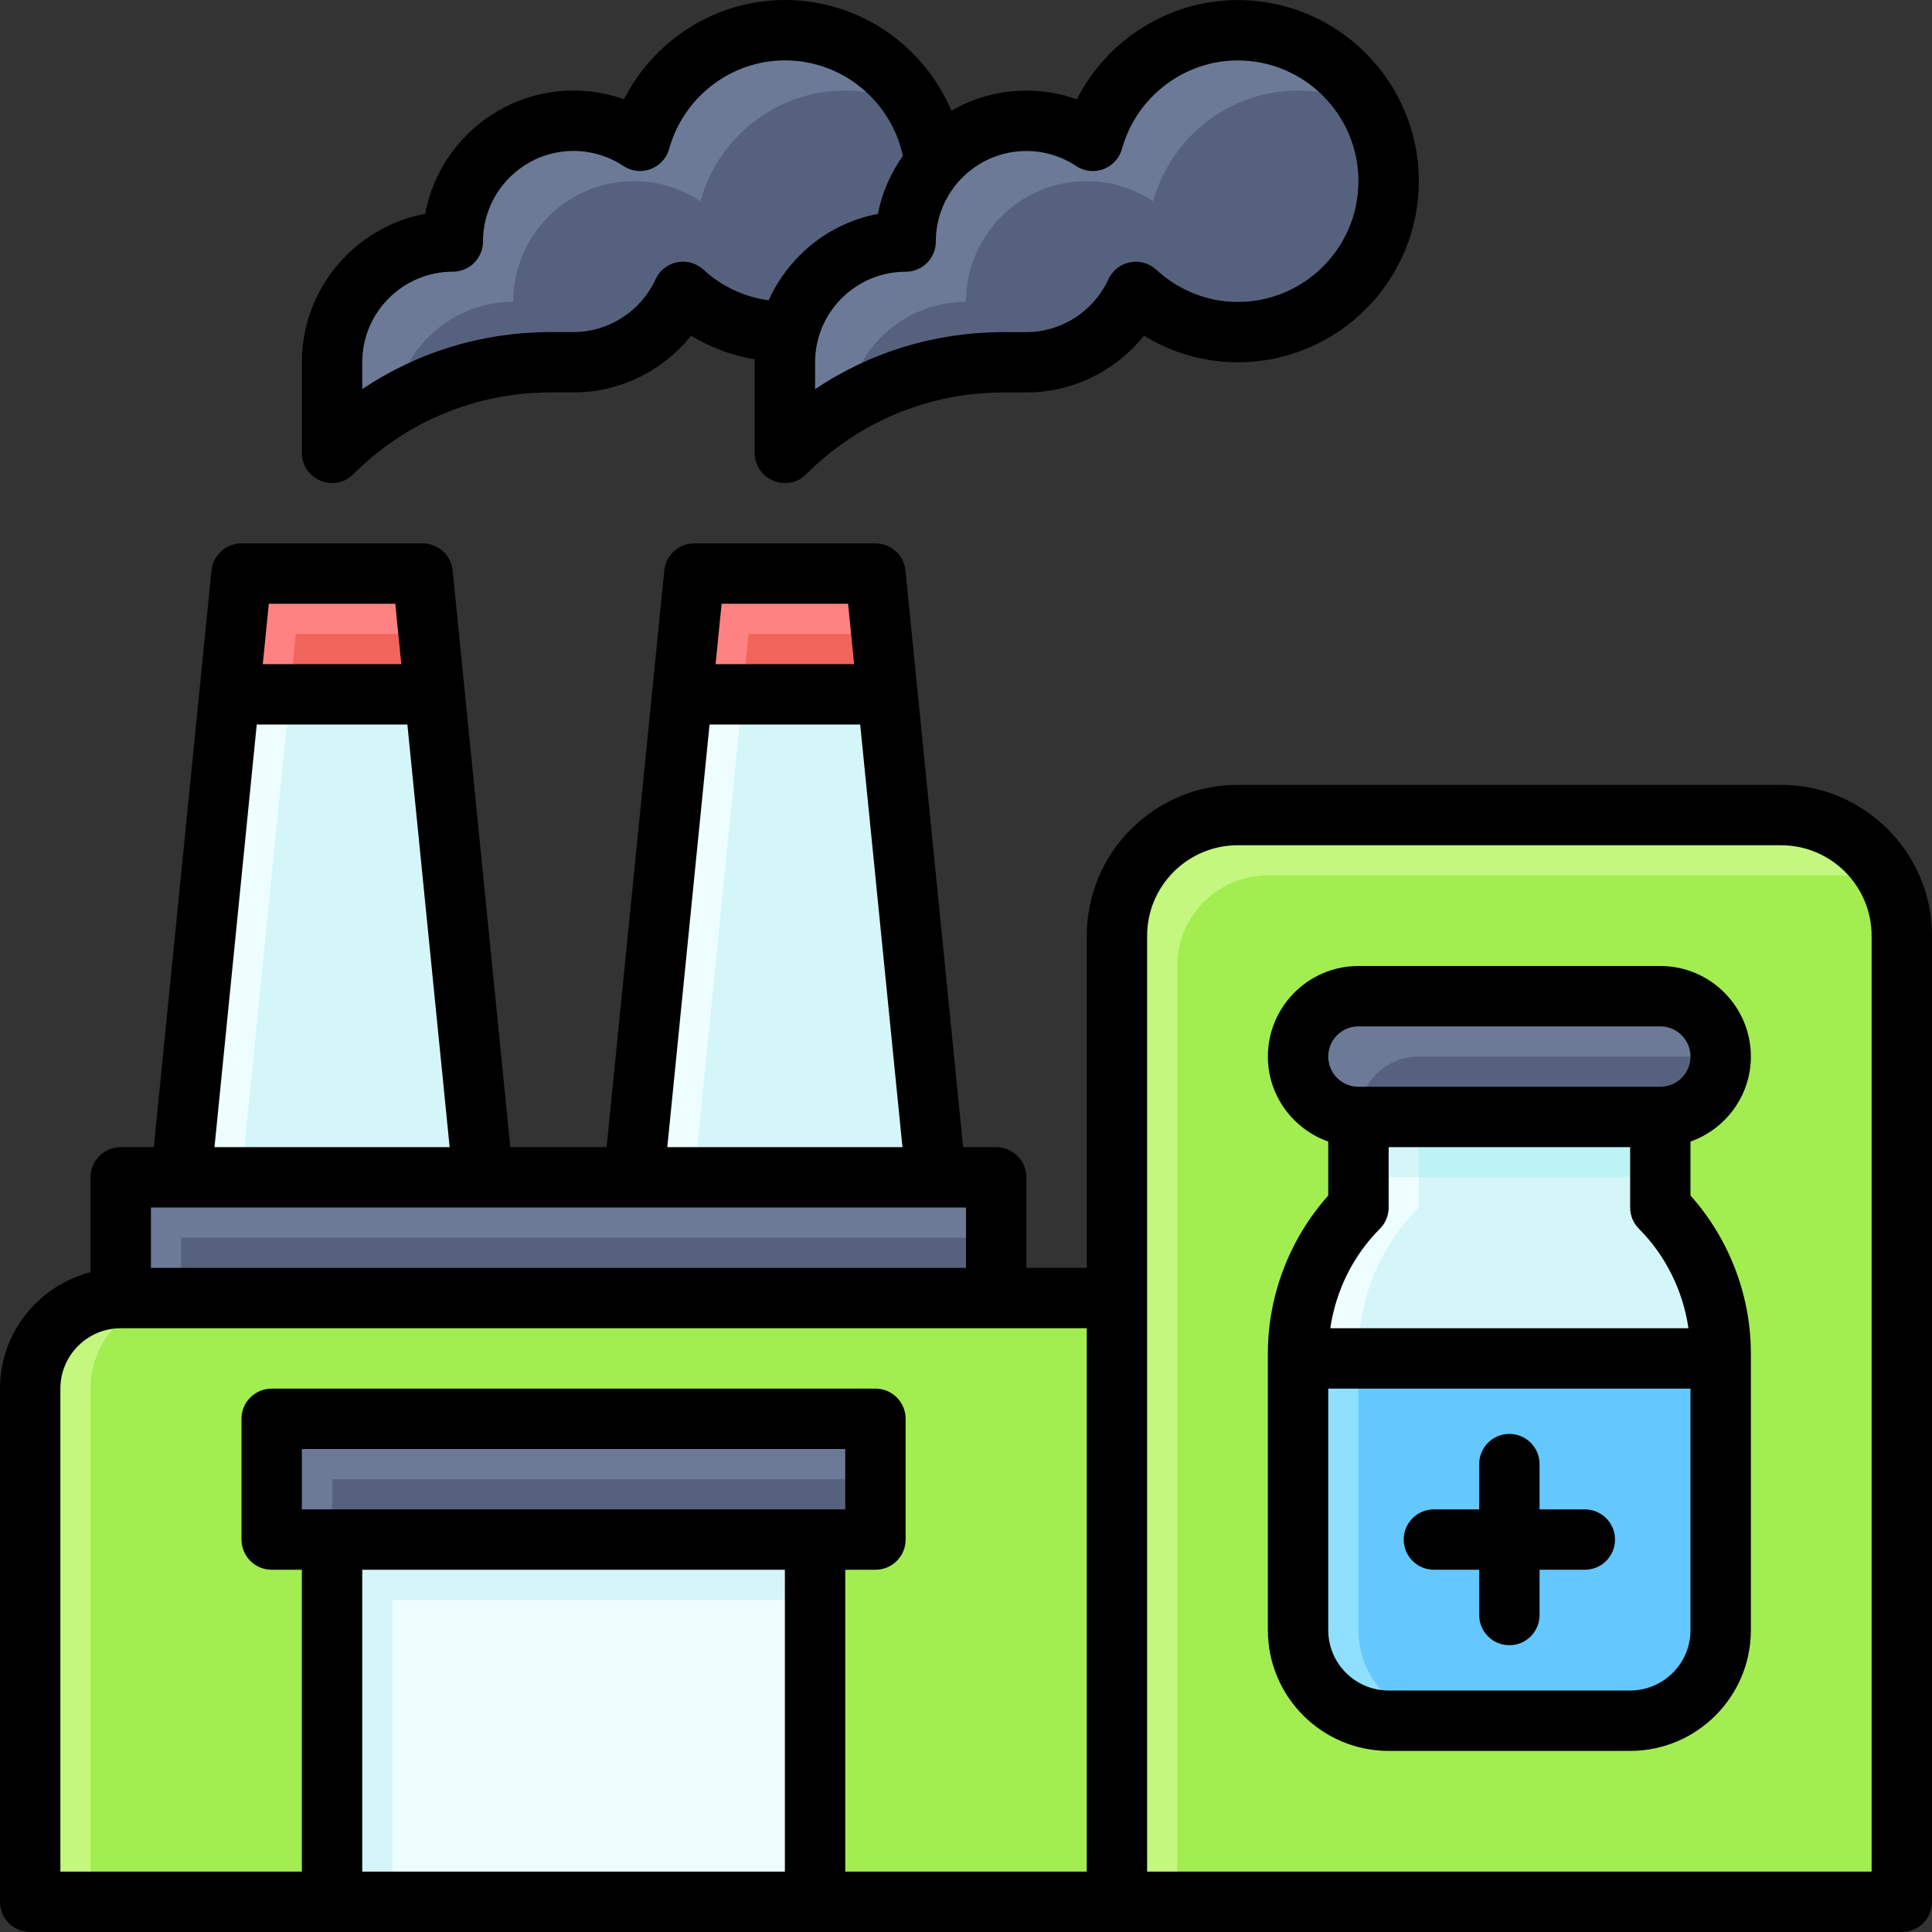 <svg id="uuid-ef697ee3-0736-44c0-b248-9da9a418f680" height="512" viewBox="0 0 64 64" width="512" xmlns="http://www.w3.org/2000/svg"><rect x="0" y="0" width="64" height="64" fill="#333333" stroke="none"/><g><g><g><path d="m4 43h33v20h-36v-17c0-1.656 1.344-3 3-3z" fill="#c3f77e"/><path d="m6 43c-1.657 0-3 1.343-3 3v17h34v-20z" fill="#a2ed50"/><path d="m41 27h18c2.208 0 4 1.792 4 4v32h-26v-32c0-2.208 1.792-4 4-4z" fill="#c3f77e"/><path d="m63 63v-32c0-.586-.133-1.139-.36-1.64-.502-.227-1.054-.36-1.64-.36h-19c-1.657 0-3 1.343-3 3v31z" fill="#a2ed50"/><path d="m9 47h20v4h-20z" fill="#6c7a98"/><path d="m11 49h18v2h-18z" fill="#56627d"/><path d="m11 51h16v12h-16z" fill="#eefdff"/><path d="m13 53h14v-2h-16v12h2z" fill="#d4f6f9"/></g><path d="m4 39h29v4h-29z" fill="#6c7a98"/><path d="m6 41h27v2h-27z" fill="#56627d"/><path d="m15 8c-2.209 0-4 1.791-4 4v3c1.921-1.921 4.526-3 7.243-3h.757c1.612 0 2.992-.958 3.625-2.332.891.82 2.069 1.332 3.375 1.332 2.761 0 5-2.239 5-5s-2.239-5-5-5c-2.296 0-4.21 1.556-4.797 3.665-.632-.418-1.388-.665-2.203-.665-2.209 0-4 1.791-4 4z" fill="#6c7a98"/><path d="m23.203 6.665c-.632-.418-1.388-.665-2.203-.665-2.209 0-4 1.791-4 4-2.011 0-3.66 1.49-3.942 3.423 1.56-.917 3.344-1.423 5.184-1.423h.757c1.612 0 2.992-.958 3.625-2.332.891.82 2.069 1.332 3.375 1.332 2.761 0 5-2.239 5-5 0-.864-.239-1.665-.625-2.375-.709-.386-1.51-.625-2.375-.625-2.296 0-4.21 1.556-4.797 3.665z" fill="#56627d"/><g><g><path d="m6 39h10l-1.6-16h-6.8z" fill="#eefdff"/><path d="m8 19-.4 4h6.8l-.4-4z" fill="#ff8282"/><path d="m9.6 23-1.6 16h8l-1.6-16z" fill="#d4f6f9"/><path d="m9.8 21-.2 2h4.8l-.2-2z" fill="#f0645a"/></g><g><path d="m21 39h10l-1.6-16h-6.8z" fill="#eefdff"/><path d="m23 19-.4 4h6.8l-.4-4z" fill="#ff8282"/><path d="m24.6 23-1.6 16h8l-1.6-16z" fill="#d4f6f9"/><path d="m24.8 21-.2 2h4.8l-.2-2z" fill="#f0645a"/></g></g></g><path d="m30 8c-2.209 0-4 1.791-4 4v3c1.921-1.921 4.526-3 7.243-3h.757c1.612 0 2.992-.958 3.625-2.332.891.82 2.069 1.332 3.375 1.332 2.761 0 5-2.239 5-5s-2.239-5-5-5c-2.296 0-4.21 1.556-4.797 3.665-.632-.418-1.388-.665-2.203-.665-2.209 0-4 1.791-4 4z" fill="#6c7a98"/><path d="m38.203 6.665c-.632-.418-1.388-.665-2.203-.665-2.209 0-4 1.791-4 4-2.011 0-3.66 1.49-3.942 3.423 1.56-.917 3.344-1.423 5.184-1.423h.757c1.612 0 2.992-.958 3.625-2.332.891.82 2.069 1.332 3.375 1.332 2.761 0 5-2.239 5-5 0-.864-.239-1.665-.625-2.375-.709-.386-1.51-.625-2.375-.625-2.296 0-4.21 1.556-4.797 3.665z" fill="#56627d"/><path d="m45 37h10v3c1.281 1.281 2 3.017 2 4.828v9.172c0 1.657-1.343 3-3 3h-8c-1.657 0-3-1.343-3-3v-9.172c0-1.811.719-3.548 2-4.828z" fill="#eefdff"/><path d="m45 37h10v2h-10z" fill="#d4f6f9"/><path d="m57 54v-9.172c0-1.811-.719-3.548-2-4.828v-3h-8v3c-1.281 1.281-2 3.017-2 4.828v9.172c0 1.657 1.343 3 3 3h6c1.657 0 3-1.343 3-3z" fill="#d4f6f9"/><path d="m47 37h8v2h-8z" fill="#bdf3f4"/><path d="m57 45v9c0 1.657-1.343 3-3 3h-8c-1.657 0-3-1.343-3-3v-9z" fill="#8fdfff"/><path d="m57 54v-9h-12v9c0 1.657 1.343 3 3 3h6c1.657 0 3-1.343 3-3z" fill="#64c8ff"/><rect fill="#6c7a98" height="4" rx="2" width="14" x="43" y="33"/><path d="m57 35h-10c-1.105 0-2 .895-2 2h10c1.105 0 2-.895 2-2z" fill="#56627d"/></g><g><path d="m59 26h-18c-2.757 0-5 2.243-5 5v11h-2v-3c0-.553-.447-1-1-1h-1.095l-1.91-19.1c-.051-.511-.481-.9-.995-.9h-6c-.514 0-.944.39-.995.9l-1.91 19.1h-3.19l-1.91-19.1c-.051-.511-.481-.9-.995-.9h-6c-.514 0-.944.39-.995.9l-1.91 19.1h-1.095c-.553 0-1 .447-1 1v3.142c-1.721.447-3 1.999-3 3.858v17c0 .553.447 1 1 1h62c.553 0 1-.447 1-1v-32c0-2.757-2.243-5-5-5zm-35.095-6h4.189l.2 2h-4.589zm-.4 4h4.99l1.4 14h-7.79zm-14.6-4h4.189l.2 2h-4.589zm-.4 4h4.99l1.4 14h-7.79zm-3.505 16h27v2h-27zm21 22h-14v-10h14zm-16-12v-2h18v2zm26 12h-8v-10h1c.553 0 1-.447 1-1v-4c0-.553-.447-1-1-1h-20c-.553 0-1 .447-1 1v4c0 .553.447 1 1 1h1v10h-8v-16c0-1.103.897-2 2-2h32zm26 0h-24v-31c0-1.654 1.346-3 3-3h18c1.654 0 3 1.346 3 3z"/><path d="m58 35c0-1.654-1.346-3-3-3h-10c-1.654 0-3 1.346-3 3 0 1.302.839 2.402 2 2.816v1.787c-1.275 1.427-2 3.308-2 5.226v9.172c0 2.206 1.794 4 4 4h8c2.206 0 4-1.794 4-4v-9.172c0-1.918-.725-3.799-2-5.226v-1.787c1.161-.414 2-1.514 2-2.816zm-2 19c0 1.103-.897 2-2 2h-8c-1.103 0-2-.897-2-2v-8h12zm-1.707-13.293c.888.888 1.459 2.057 1.64 3.293h-11.865c.18-1.236.752-2.405 1.64-3.293.188-.188.293-.441.293-.707v-2h8v2c0 .266.105.52.293.707zm.707-4.707h-10c-.552 0-1-.448-1-1s.448-1 1-1h10c.552 0 1 .448 1 1s-.448 1-1 1z"/><path d="m47.5 52h1.5v1.5c0 .553.447 1 1 1s1-.447 1-1v-1.5h1.5c.553 0 1-.447 1-1s-.447-1-1-1h-1.5v-1.5c0-.553-.447-1-1-1s-1 .447-1 1v1.5h-1.5c-.553 0-1 .447-1 1s.447 1 1 1z"/><path d="m11.707 15.707c1.746-1.746 4.066-2.707 6.535-2.707h.758c1.528 0 2.958-.711 3.895-1.88.649.398 1.368.659 2.114.786 0 .032-.009.063-.009.095v3c0 .891 1.077 1.337 1.707.707 1.746-1.746 4.066-2.707 6.535-2.707h.758c1.528 0 2.958-.711 3.895-1.88.934.572 2.005.88 3.105.88 3.309 0 6-2.691 6-6s-2.691-5.999-6-5.999c-2.271 0-4.322 1.307-5.329 3.288-.533-.19-1.097-.288-1.671-.288-.904 0-1.751.244-2.484.665-.913-2.15-3.037-3.667-5.516-3.667-2.271 0-4.322 1.307-5.329 3.288-.533-.19-1.097-.288-1.671-.288-2.444 0-4.484 1.763-4.916 4.084-2.321.432-4.084 2.472-4.084 4.916v3c0 .891 1.077 1.337 1.707.707zm19.293-7.705c0-1.654 1.346-3 3-3 .588 0 1.158.173 1.65.498.566.375 1.334.089 1.516-.566.481-1.726 2.058-2.932 3.834-2.932 2.206 0 4 1.794 4 4s-1.794 4-4 4c-.992 0-1.95-.379-2.697-1.067-.499-.46-1.301-.3-1.585.316-.49 1.064-1.557 1.751-2.717 1.751h-.758c-2.256 0-4.41.66-6.242 1.889v-.889c0-1.654 1.346-3 3-3 .552 0 1-.448 1-1zm-19 3.998c0-1.654 1.346-3 3-3 .552 0 1-.448 1-1 0-1.654 1.346-3 3-3 .588 0 1.158.173 1.65.498.566.375 1.334.089 1.516-.566.481-1.726 2.058-2.932 3.834-2.932 1.918 0 3.522 1.358 3.908 3.162-.397.57-.693 1.216-.824 1.924-1.624.302-2.958 1.399-3.623 2.863-.795-.112-1.548-.454-2.158-1.016-.499-.46-1.301-.3-1.585.316-.49 1.064-1.557 1.751-2.717 1.751h-.758c-2.256 0-4.41.66-6.242 1.889v-.889z"/></g></svg>